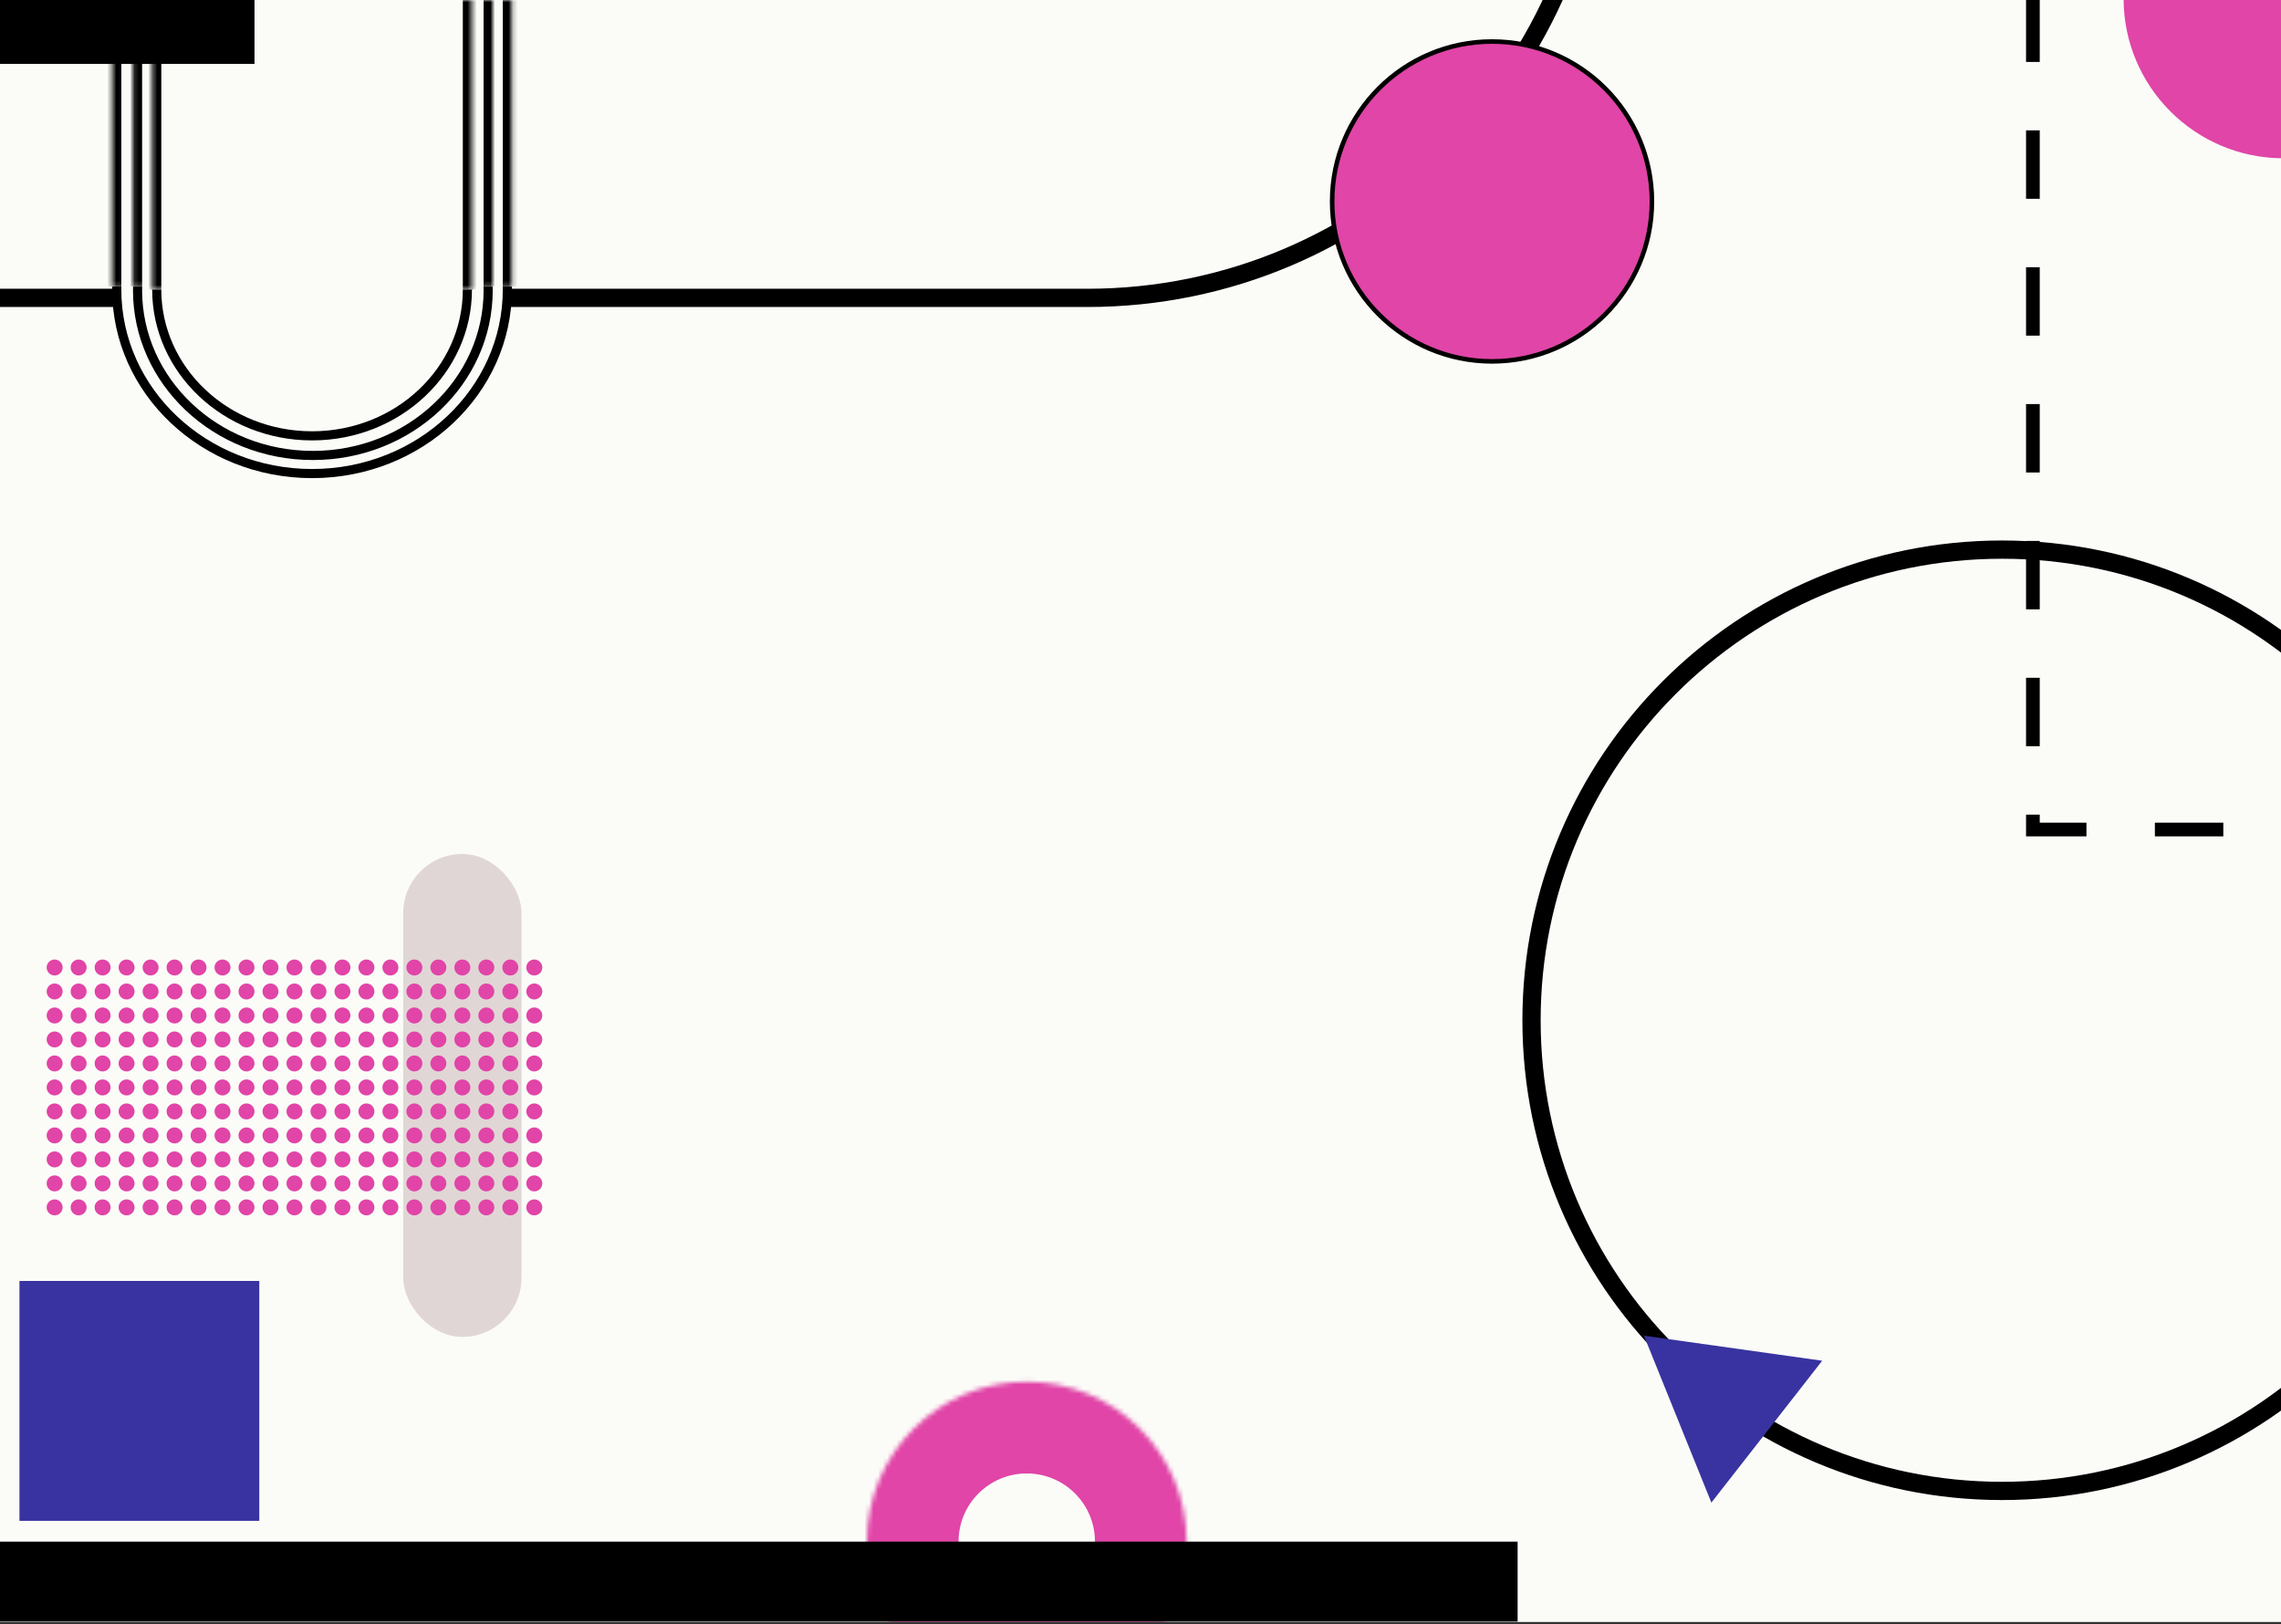 <svg width="500" height="356" viewBox="0 0 500 356" fill="none" xmlns="http://www.w3.org/2000/svg">
<rect x="0" y="0" width="500" height="356" fill="#333333" stroke="none"/>
<g clip-path="url(#clip0_80_5)">
<rect width="500" height="355.556" fill="#FBFCF8"/>
<mask id="path-1-inside-1_80_5" fill="white">
<ellipse cx="225.067" cy="337.942" rx="35.048" ry="35.057"/>
</mask>
<path d="M210.114 337.942C210.114 329.703 216.795 323 225.067 323V423C272.05 423 310.114 384.905 310.114 337.942H210.114ZM225.067 323C233.338 323 240.019 329.703 240.019 337.942H140.019C140.019 384.905 178.083 423 225.067 423V323ZM240.019 337.942C240.019 346.182 233.338 352.885 225.067 352.885V252.885C178.083 252.885 140.019 290.98 140.019 337.942H240.019ZM225.067 352.885C216.795 352.885 210.114 346.182 210.114 337.942H310.114C310.114 290.98 272.05 252.885 225.067 252.885V352.885Z" fill="#E045A7" mask="url(#path-1-inside-1_80_5)"/>
<path d="M-6 -113H284.654C321.097 -113 350.64 -83.457 350.64 -47.014C350.64 15.015 300.356 65.299 238.327 65.299H-6V-113Z" stroke="black" stroke-width="4"/>
<path d="M362.103 44.161C362.103 63.523 346.411 79.218 327.055 79.218C307.699 79.218 292.008 63.523 292.008 44.161C292.008 24.799 307.699 9.103 327.055 9.103C346.411 9.103 362.103 24.799 362.103 44.161Z" fill="#E045A7"/>
<path d="M362.103 44.161C362.103 63.523 346.411 79.218 327.055 79.218C307.699 79.218 292.008 63.523 292.008 44.161C292.008 24.799 307.699 9.103 327.055 9.103C346.411 9.103 362.103 24.799 362.103 44.161Z" stroke="black"/>
<path d="M111.213 63.469C111.213 85.695 92.102 103.81 68.404 103.81C44.705 103.81 25.594 85.695 25.594 63.469C25.594 41.243 44.705 23.128 68.404 23.128C92.102 23.128 111.213 41.243 111.213 63.469Z" fill="#FBFCF8" stroke="black" stroke-width="2"/>
<path d="M107.008 63.634C107.008 83.577 89.858 99.842 68.579 99.842C47.3 99.842 30.15 83.577 30.15 63.634C30.15 43.691 47.3 27.427 68.579 27.427C89.858 27.427 107.008 43.691 107.008 63.634Z" fill="#FBFCF8" stroke="black" stroke-width="2"/>
<path d="M102.452 63.469C102.452 81.129 87.263 95.542 68.404 95.542C49.545 95.542 34.356 81.129 34.356 63.469C34.356 45.809 49.545 31.396 68.404 31.396C87.263 31.396 102.452 45.809 102.452 63.469Z" fill="#FBFCF8" stroke="black" stroke-width="2"/>
<mask id="path-8-inside-2_80_5" fill="white">
<path d="M24.594 -52.948H112.213V62.808H24.594V-52.948Z"/>
</mask>
<path d="M24.594 -52.948H112.213V62.808H24.594V-52.948Z" fill="#FBFCF8"/>
<path d="M110.213 -52.948V62.808H114.213V-52.948H110.213ZM26.594 62.808V-52.948H22.594V62.808H26.594Z" fill="black" mask="url(#path-8-inside-2_80_5)"/>
<mask id="path-10-inside-3_80_5" fill="white">
<path d="M29.15 -52.948H108.008V62.808H29.15V-52.948Z"/>
</mask>
<path d="M29.15 -52.948H108.008V62.808H29.15V-52.948Z" fill="#FBFCF8"/>
<path d="M106.008 -52.948V62.808H110.008V-52.948H106.008ZM31.15 62.808V-52.948H27.15V62.808H31.15Z" fill="black" mask="url(#path-10-inside-3_80_5)"/>
<mask id="path-12-inside-4_80_5" fill="white">
<path d="M33.356 -52.948H103.452V63.469H33.356V-52.948Z"/>
</mask>
<path d="M33.356 -52.948H103.452V63.469H33.356V-52.948Z" fill="#FBFCF8"/>
<path d="M101.452 -52.948V63.469H105.452V-52.948H101.452ZM35.356 63.469V-52.948H31.356V63.469H35.356Z" fill="black" mask="url(#path-12-inside-4_80_5)"/>
<rect x="-0.29" y="-3.517" width="56.076" height="17.529" fill="black"/>
<rect x="-0.29" y="337.943" width="332.952" height="17.529" fill="black"/>
<rect x="4.267" y="280.799" width="52.571" height="52.586" fill="#3833A0"/>
<path d="M465.493 -0.362H500.541V34.695V34.695C481.185 34.695 465.493 18.994 465.493 -0.362V-0.362Z" fill="#E045A7"/>
<rect x="88.381" y="187.195" width="25.935" height="105.874" rx="12.968" fill="#E1D6D6"/>
<ellipse cx="11.977" cy="264.672" rx="1.752" ry="1.753" fill="#E045A7"/>
<ellipse cx="11.977" cy="259.414" rx="1.752" ry="1.753" fill="#E045A7"/>
<ellipse cx="11.977" cy="254.155" rx="1.752" ry="1.753" fill="#E045A7"/>
<ellipse cx="11.977" cy="248.897" rx="1.752" ry="1.753" fill="#E045A7"/>
<ellipse cx="17.234" cy="264.672" rx="1.752" ry="1.753" fill="#E045A7"/>
<ellipse cx="17.234" cy="259.414" rx="1.752" ry="1.753" fill="#E045A7"/>
<ellipse cx="17.234" cy="254.155" rx="1.752" ry="1.753" fill="#E045A7"/>
<ellipse cx="17.234" cy="248.897" rx="1.752" ry="1.753" fill="#E045A7"/>
<ellipse cx="22.491" cy="264.672" rx="1.752" ry="1.753" fill="#E045A7"/>
<ellipse cx="22.491" cy="259.414" rx="1.752" ry="1.753" fill="#E045A7"/>
<ellipse cx="22.491" cy="254.155" rx="1.752" ry="1.753" fill="#E045A7"/>
<ellipse cx="22.491" cy="248.897" rx="1.752" ry="1.753" fill="#E045A7"/>
<ellipse cx="27.748" cy="264.672" rx="1.752" ry="1.753" fill="#E045A7"/>
<ellipse cx="27.748" cy="259.414" rx="1.752" ry="1.753" fill="#E045A7"/>
<ellipse cx="27.748" cy="254.155" rx="1.752" ry="1.753" fill="#E045A7"/>
<ellipse cx="27.748" cy="248.897" rx="1.752" ry="1.753" fill="#E045A7"/>
<ellipse cx="33.006" cy="264.672" rx="1.752" ry="1.753" fill="#E045A7"/>
<ellipse cx="33.006" cy="259.414" rx="1.752" ry="1.753" fill="#E045A7"/>
<ellipse cx="33.006" cy="254.155" rx="1.752" ry="1.753" fill="#E045A7"/>
<ellipse cx="33.006" cy="248.897" rx="1.752" ry="1.753" fill="#E045A7"/>
<ellipse cx="38.263" cy="264.672" rx="1.752" ry="1.753" fill="#E045A7"/>
<ellipse cx="38.263" cy="259.414" rx="1.752" ry="1.753" fill="#E045A7"/>
<ellipse cx="38.263" cy="254.155" rx="1.752" ry="1.753" fill="#E045A7"/>
<ellipse cx="38.263" cy="248.897" rx="1.752" ry="1.753" fill="#E045A7"/>
<ellipse cx="11.977" cy="243.638" rx="1.752" ry="1.753" fill="#E045A7"/>
<ellipse cx="11.977" cy="238.379" rx="1.752" ry="1.753" fill="#E045A7"/>
<ellipse cx="11.977" cy="233.121" rx="1.752" ry="1.753" fill="#E045A7"/>
<ellipse cx="11.977" cy="227.862" rx="1.752" ry="1.753" fill="#E045A7"/>
<ellipse cx="17.234" cy="243.638" rx="1.752" ry="1.753" fill="#E045A7"/>
<ellipse cx="17.234" cy="238.379" rx="1.752" ry="1.753" fill="#E045A7"/>
<ellipse cx="17.234" cy="233.121" rx="1.752" ry="1.753" fill="#E045A7"/>
<ellipse cx="17.234" cy="227.862" rx="1.752" ry="1.753" fill="#E045A7"/>
<ellipse cx="22.491" cy="243.638" rx="1.752" ry="1.753" fill="#E045A7"/>
<ellipse cx="22.491" cy="238.379" rx="1.752" ry="1.753" fill="#E045A7"/>
<ellipse cx="22.491" cy="233.121" rx="1.752" ry="1.753" fill="#E045A7"/>
<ellipse cx="22.491" cy="227.862" rx="1.752" ry="1.753" fill="#E045A7"/>
<ellipse cx="27.748" cy="243.638" rx="1.752" ry="1.753" fill="#E045A7"/>
<ellipse cx="27.748" cy="238.379" rx="1.752" ry="1.753" fill="#E045A7"/>
<ellipse cx="27.748" cy="233.121" rx="1.752" ry="1.753" fill="#E045A7"/>
<ellipse cx="27.748" cy="227.862" rx="1.752" ry="1.753" fill="#E045A7"/>
<ellipse cx="33.006" cy="243.638" rx="1.752" ry="1.753" fill="#E045A7"/>
<ellipse cx="33.006" cy="238.379" rx="1.752" ry="1.753" fill="#E045A7"/>
<ellipse cx="33.006" cy="233.121" rx="1.752" ry="1.753" fill="#E045A7"/>
<ellipse cx="33.006" cy="227.862" rx="1.752" ry="1.753" fill="#E045A7"/>
<ellipse cx="38.263" cy="243.638" rx="1.752" ry="1.753" fill="#E045A7"/>
<ellipse cx="38.263" cy="238.379" rx="1.752" ry="1.753" fill="#E045A7"/>
<ellipse cx="38.263" cy="233.121" rx="1.752" ry="1.753" fill="#E045A7"/>
<ellipse cx="38.263" cy="227.862" rx="1.752" ry="1.753" fill="#E045A7"/>
<ellipse cx="43.52" cy="264.672" rx="1.752" ry="1.753" fill="#E045A7"/>
<ellipse cx="43.52" cy="259.414" rx="1.752" ry="1.753" fill="#E045A7"/>
<ellipse cx="43.52" cy="254.155" rx="1.752" ry="1.753" fill="#E045A7"/>
<ellipse cx="43.52" cy="248.897" rx="1.752" ry="1.753" fill="#E045A7"/>
<ellipse cx="48.777" cy="264.672" rx="1.752" ry="1.753" fill="#E045A7"/>
<ellipse cx="48.777" cy="259.414" rx="1.752" ry="1.753" fill="#E045A7"/>
<ellipse cx="48.777" cy="254.155" rx="1.752" ry="1.753" fill="#E045A7"/>
<ellipse cx="48.777" cy="248.897" rx="1.752" ry="1.753" fill="#E045A7"/>
<ellipse cx="54.034" cy="264.672" rx="1.752" ry="1.753" fill="#E045A7"/>
<ellipse cx="54.034" cy="259.414" rx="1.752" ry="1.753" fill="#E045A7"/>
<ellipse cx="54.034" cy="254.155" rx="1.752" ry="1.753" fill="#E045A7"/>
<ellipse cx="54.034" cy="248.897" rx="1.752" ry="1.753" fill="#E045A7"/>
<ellipse cx="59.291" cy="264.672" rx="1.752" ry="1.753" fill="#E045A7"/>
<ellipse cx="59.291" cy="259.414" rx="1.752" ry="1.753" fill="#E045A7"/>
<ellipse cx="59.291" cy="254.155" rx="1.752" ry="1.753" fill="#E045A7"/>
<ellipse cx="59.291" cy="248.897" rx="1.752" ry="1.753" fill="#E045A7"/>
<ellipse cx="64.548" cy="264.672" rx="1.752" ry="1.753" fill="#E045A7"/>
<ellipse cx="64.548" cy="259.414" rx="1.752" ry="1.753" fill="#E045A7"/>
<ellipse cx="64.548" cy="254.155" rx="1.752" ry="1.753" fill="#E045A7"/>
<ellipse cx="64.548" cy="248.897" rx="1.752" ry="1.753" fill="#E045A7"/>
<ellipse cx="69.806" cy="264.672" rx="1.752" ry="1.753" fill="#E045A7"/>
<ellipse cx="69.806" cy="259.414" rx="1.752" ry="1.753" fill="#E045A7"/>
<ellipse cx="69.806" cy="254.155" rx="1.752" ry="1.753" fill="#E045A7"/>
<ellipse cx="69.806" cy="248.897" rx="1.752" ry="1.753" fill="#E045A7"/>
<ellipse cx="43.52" cy="243.638" rx="1.752" ry="1.753" fill="#E045A7"/>
<ellipse cx="43.52" cy="238.379" rx="1.752" ry="1.753" fill="#E045A7"/>
<ellipse cx="43.52" cy="233.121" rx="1.752" ry="1.753" fill="#E045A7"/>
<ellipse cx="43.52" cy="227.862" rx="1.752" ry="1.753" fill="#E045A7"/>
<ellipse cx="48.777" cy="243.638" rx="1.752" ry="1.753" fill="#E045A7"/>
<ellipse cx="48.777" cy="238.379" rx="1.752" ry="1.753" fill="#E045A7"/>
<ellipse cx="48.777" cy="233.121" rx="1.752" ry="1.753" fill="#E045A7"/>
<ellipse cx="48.777" cy="227.862" rx="1.752" ry="1.753" fill="#E045A7"/>
<ellipse cx="54.034" cy="243.638" rx="1.752" ry="1.753" fill="#E045A7"/>
<ellipse cx="54.034" cy="238.379" rx="1.752" ry="1.753" fill="#E045A7"/>
<ellipse cx="54.034" cy="233.121" rx="1.752" ry="1.753" fill="#E045A7"/>
<ellipse cx="54.034" cy="227.862" rx="1.752" ry="1.753" fill="#E045A7"/>
<ellipse cx="59.291" cy="243.638" rx="1.752" ry="1.753" fill="#E045A7"/>
<ellipse cx="59.291" cy="238.379" rx="1.752" ry="1.753" fill="#E045A7"/>
<ellipse cx="59.291" cy="233.121" rx="1.752" ry="1.753" fill="#E045A7"/>
<ellipse cx="59.291" cy="227.862" rx="1.752" ry="1.753" fill="#E045A7"/>
<ellipse cx="64.548" cy="243.638" rx="1.752" ry="1.753" fill="#E045A7"/>
<ellipse cx="64.548" cy="238.379" rx="1.752" ry="1.753" fill="#E045A7"/>
<ellipse cx="64.548" cy="233.121" rx="1.752" ry="1.753" fill="#E045A7"/>
<ellipse cx="64.548" cy="227.862" rx="1.752" ry="1.753" fill="#E045A7"/>
<ellipse cx="69.806" cy="243.638" rx="1.752" ry="1.753" fill="#E045A7"/>
<ellipse cx="69.806" cy="238.379" rx="1.752" ry="1.753" fill="#E045A7"/>
<ellipse cx="69.806" cy="233.121" rx="1.752" ry="1.753" fill="#E045A7"/>
<ellipse cx="69.806" cy="227.862" rx="1.752" ry="1.753" fill="#E045A7"/>
<ellipse cx="75.062" cy="264.672" rx="1.752" ry="1.753" fill="#E045A7"/>
<ellipse cx="75.062" cy="259.414" rx="1.752" ry="1.753" fill="#E045A7"/>
<ellipse cx="75.062" cy="254.155" rx="1.752" ry="1.753" fill="#E045A7"/>
<ellipse cx="75.062" cy="248.897" rx="1.752" ry="1.753" fill="#E045A7"/>
<ellipse cx="80.32" cy="264.672" rx="1.752" ry="1.753" fill="#E045A7"/>
<ellipse cx="80.32" cy="259.414" rx="1.752" ry="1.753" fill="#E045A7"/>
<ellipse cx="80.32" cy="254.155" rx="1.752" ry="1.753" fill="#E045A7"/>
<ellipse cx="80.32" cy="248.897" rx="1.752" ry="1.753" fill="#E045A7"/>
<ellipse cx="85.577" cy="264.672" rx="1.752" ry="1.753" fill="#E045A7"/>
<ellipse cx="85.577" cy="259.414" rx="1.752" ry="1.753" fill="#E045A7"/>
<ellipse cx="85.577" cy="254.155" rx="1.752" ry="1.753" fill="#E045A7"/>
<ellipse cx="85.577" cy="248.897" rx="1.752" ry="1.753" fill="#E045A7"/>
<ellipse cx="75.062" cy="243.638" rx="1.752" ry="1.753" fill="#E045A7"/>
<ellipse cx="75.062" cy="238.379" rx="1.752" ry="1.753" fill="#E045A7"/>
<ellipse cx="75.062" cy="233.121" rx="1.752" ry="1.753" fill="#E045A7"/>
<ellipse cx="75.062" cy="227.862" rx="1.752" ry="1.753" fill="#E045A7"/>
<ellipse cx="80.32" cy="243.638" rx="1.752" ry="1.753" fill="#E045A7"/>
<ellipse cx="80.32" cy="238.379" rx="1.752" ry="1.753" fill="#E045A7"/>
<ellipse cx="80.32" cy="233.121" rx="1.752" ry="1.753" fill="#E045A7"/>
<ellipse cx="80.32" cy="227.862" rx="1.752" ry="1.753" fill="#E045A7"/>
<ellipse cx="85.577" cy="243.638" rx="1.752" ry="1.753" fill="#E045A7"/>
<ellipse cx="85.577" cy="238.379" rx="1.752" ry="1.753" fill="#E045A7"/>
<ellipse cx="85.577" cy="233.121" rx="1.752" ry="1.753" fill="#E045A7"/>
<ellipse cx="85.577" cy="227.862" rx="1.752" ry="1.753" fill="#E045A7"/>
<ellipse cx="90.834" cy="264.672" rx="1.752" ry="1.753" fill="#E045A7"/>
<ellipse cx="90.834" cy="259.414" rx="1.752" ry="1.753" fill="#E045A7"/>
<ellipse cx="90.834" cy="254.155" rx="1.752" ry="1.753" fill="#E045A7"/>
<ellipse cx="90.834" cy="248.897" rx="1.752" ry="1.753" fill="#E045A7"/>
<ellipse cx="96.091" cy="264.672" rx="1.752" ry="1.753" fill="#E045A7"/>
<ellipse cx="96.091" cy="259.414" rx="1.752" ry="1.753" fill="#E045A7"/>
<ellipse cx="96.091" cy="254.155" rx="1.752" ry="1.753" fill="#E045A7"/>
<ellipse cx="96.091" cy="248.897" rx="1.752" ry="1.753" fill="#E045A7"/>
<ellipse cx="101.348" cy="264.672" rx="1.752" ry="1.753" fill="#E045A7"/>
<ellipse cx="101.348" cy="259.414" rx="1.752" ry="1.753" fill="#E045A7"/>
<ellipse cx="101.348" cy="254.155" rx="1.752" ry="1.753" fill="#E045A7"/>
<ellipse cx="101.348" cy="248.897" rx="1.752" ry="1.753" fill="#E045A7"/>
<ellipse cx="106.605" cy="264.672" rx="1.752" ry="1.753" fill="#E045A7"/>
<ellipse cx="106.605" cy="259.414" rx="1.752" ry="1.753" fill="#E045A7"/>
<ellipse cx="106.605" cy="254.155" rx="1.752" ry="1.753" fill="#E045A7"/>
<ellipse cx="106.605" cy="248.897" rx="1.752" ry="1.753" fill="#E045A7"/>
<ellipse cx="111.863" cy="264.672" rx="1.752" ry="1.753" fill="#E045A7"/>
<ellipse cx="111.863" cy="259.414" rx="1.752" ry="1.753" fill="#E045A7"/>
<ellipse cx="111.863" cy="254.155" rx="1.752" ry="1.753" fill="#E045A7"/>
<ellipse cx="111.863" cy="248.897" rx="1.752" ry="1.753" fill="#E045A7"/>
<ellipse cx="117.12" cy="264.672" rx="1.752" ry="1.753" fill="#E045A7"/>
<ellipse cx="117.12" cy="259.414" rx="1.752" ry="1.753" fill="#E045A7"/>
<ellipse cx="117.12" cy="254.155" rx="1.752" ry="1.753" fill="#E045A7"/>
<ellipse cx="117.12" cy="248.897" rx="1.752" ry="1.753" fill="#E045A7"/>
<ellipse cx="90.834" cy="243.638" rx="1.752" ry="1.753" fill="#E045A7"/>
<ellipse cx="90.834" cy="238.379" rx="1.752" ry="1.753" fill="#E045A7"/>
<ellipse cx="90.834" cy="233.121" rx="1.752" ry="1.753" fill="#E045A7"/>
<ellipse cx="90.834" cy="227.862" rx="1.752" ry="1.753" fill="#E045A7"/>
<ellipse cx="96.091" cy="243.638" rx="1.752" ry="1.753" fill="#E045A7"/>
<ellipse cx="96.091" cy="238.379" rx="1.752" ry="1.753" fill="#E045A7"/>
<ellipse cx="96.091" cy="233.121" rx="1.752" ry="1.753" fill="#E045A7"/>
<ellipse cx="96.091" cy="227.862" rx="1.752" ry="1.753" fill="#E045A7"/>
<ellipse cx="101.348" cy="243.638" rx="1.752" ry="1.753" fill="#E045A7"/>
<ellipse cx="101.348" cy="238.379" rx="1.752" ry="1.753" fill="#E045A7"/>
<ellipse cx="101.348" cy="233.121" rx="1.752" ry="1.753" fill="#E045A7"/>
<ellipse cx="101.348" cy="227.862" rx="1.752" ry="1.753" fill="#E045A7"/>
<ellipse cx="106.605" cy="243.638" rx="1.752" ry="1.753" fill="#E045A7"/>
<ellipse cx="106.605" cy="238.379" rx="1.752" ry="1.753" fill="#E045A7"/>
<ellipse cx="106.605" cy="233.121" rx="1.752" ry="1.753" fill="#E045A7"/>
<ellipse cx="106.605" cy="227.862" rx="1.752" ry="1.753" fill="#E045A7"/>
<ellipse cx="111.863" cy="243.638" rx="1.752" ry="1.753" fill="#E045A7"/>
<ellipse cx="111.863" cy="238.379" rx="1.752" ry="1.753" fill="#E045A7"/>
<ellipse cx="111.863" cy="233.121" rx="1.752" ry="1.753" fill="#E045A7"/>
<ellipse cx="111.863" cy="227.862" rx="1.752" ry="1.753" fill="#E045A7"/>
<ellipse cx="117.12" cy="243.638" rx="1.752" ry="1.753" fill="#E045A7"/>
<ellipse cx="117.12" cy="238.379" rx="1.752" ry="1.753" fill="#E045A7"/>
<ellipse cx="117.12" cy="233.121" rx="1.752" ry="1.753" fill="#E045A7"/>
<ellipse cx="117.12" cy="227.862" rx="1.752" ry="1.753" fill="#E045A7"/>
<ellipse cx="11.977" cy="222.603" rx="1.752" ry="1.753" fill="#E045A7"/>
<ellipse cx="11.977" cy="217.345" rx="1.752" ry="1.753" fill="#E045A7"/>
<ellipse cx="11.977" cy="212.086" rx="1.752" ry="1.753" fill="#E045A7"/>
<ellipse cx="17.234" cy="222.603" rx="1.752" ry="1.753" fill="#E045A7"/>
<ellipse cx="17.234" cy="217.345" rx="1.752" ry="1.753" fill="#E045A7"/>
<ellipse cx="17.234" cy="212.086" rx="1.752" ry="1.753" fill="#E045A7"/>
<ellipse cx="22.491" cy="222.603" rx="1.752" ry="1.753" fill="#E045A7"/>
<ellipse cx="22.491" cy="217.345" rx="1.752" ry="1.753" fill="#E045A7"/>
<ellipse cx="22.491" cy="212.086" rx="1.752" ry="1.753" fill="#E045A7"/>
<ellipse cx="27.748" cy="222.603" rx="1.752" ry="1.753" fill="#E045A7"/>
<ellipse cx="27.748" cy="217.345" rx="1.752" ry="1.753" fill="#E045A7"/>
<ellipse cx="27.748" cy="212.086" rx="1.752" ry="1.753" fill="#E045A7"/>
<ellipse cx="33.006" cy="222.603" rx="1.752" ry="1.753" fill="#E045A7"/>
<ellipse cx="33.006" cy="217.345" rx="1.752" ry="1.753" fill="#E045A7"/>
<ellipse cx="33.006" cy="212.086" rx="1.752" ry="1.753" fill="#E045A7"/>
<ellipse cx="38.263" cy="222.603" rx="1.752" ry="1.753" fill="#E045A7"/>
<ellipse cx="38.263" cy="217.345" rx="1.752" ry="1.753" fill="#E045A7"/>
<ellipse cx="38.263" cy="212.086" rx="1.752" ry="1.753" fill="#E045A7"/>
<ellipse cx="43.52" cy="222.603" rx="1.752" ry="1.753" fill="#E045A7"/>
<ellipse cx="43.52" cy="217.345" rx="1.752" ry="1.753" fill="#E045A7"/>
<ellipse cx="43.52" cy="212.086" rx="1.752" ry="1.753" fill="#E045A7"/>
<ellipse cx="48.777" cy="222.603" rx="1.752" ry="1.753" fill="#E045A7"/>
<ellipse cx="48.777" cy="217.345" rx="1.752" ry="1.753" fill="#E045A7"/>
<ellipse cx="48.777" cy="212.086" rx="1.752" ry="1.753" fill="#E045A7"/>
<ellipse cx="54.034" cy="222.603" rx="1.752" ry="1.753" fill="#E045A7"/>
<ellipse cx="54.034" cy="217.345" rx="1.752" ry="1.753" fill="#E045A7"/>
<ellipse cx="54.034" cy="212.086" rx="1.752" ry="1.753" fill="#E045A7"/>
<ellipse cx="59.291" cy="222.603" rx="1.752" ry="1.753" fill="#E045A7"/>
<ellipse cx="59.291" cy="217.345" rx="1.752" ry="1.753" fill="#E045A7"/>
<ellipse cx="59.291" cy="212.086" rx="1.752" ry="1.753" fill="#E045A7"/>
<ellipse cx="64.548" cy="222.603" rx="1.752" ry="1.753" fill="#E045A7"/>
<ellipse cx="64.548" cy="217.345" rx="1.752" ry="1.753" fill="#E045A7"/>
<ellipse cx="64.548" cy="212.086" rx="1.752" ry="1.753" fill="#E045A7"/>
<ellipse cx="69.806" cy="222.603" rx="1.752" ry="1.753" fill="#E045A7"/>
<ellipse cx="69.806" cy="217.345" rx="1.752" ry="1.753" fill="#E045A7"/>
<ellipse cx="69.806" cy="212.086" rx="1.752" ry="1.753" fill="#E045A7"/>
<ellipse cx="75.062" cy="222.603" rx="1.752" ry="1.753" fill="#E045A7"/>
<ellipse cx="75.062" cy="217.345" rx="1.752" ry="1.753" fill="#E045A7"/>
<ellipse cx="75.062" cy="212.086" rx="1.752" ry="1.753" fill="#E045A7"/>
<ellipse cx="80.32" cy="222.603" rx="1.752" ry="1.753" fill="#E045A7"/>
<ellipse cx="80.32" cy="217.345" rx="1.752" ry="1.753" fill="#E045A7"/>
<ellipse cx="80.32" cy="212.086" rx="1.752" ry="1.753" fill="#E045A7"/>
<ellipse cx="85.577" cy="222.603" rx="1.752" ry="1.753" fill="#E045A7"/>
<ellipse cx="85.577" cy="217.345" rx="1.752" ry="1.753" fill="#E045A7"/>
<ellipse cx="85.577" cy="212.086" rx="1.752" ry="1.753" fill="#E045A7"/>
<ellipse cx="90.834" cy="222.603" rx="1.752" ry="1.753" fill="#E045A7"/>
<ellipse cx="90.834" cy="217.345" rx="1.752" ry="1.753" fill="#E045A7"/>
<ellipse cx="90.834" cy="212.086" rx="1.752" ry="1.753" fill="#E045A7"/>
<ellipse cx="96.091" cy="222.603" rx="1.752" ry="1.753" fill="#E045A7"/>
<ellipse cx="96.091" cy="217.345" rx="1.752" ry="1.753" fill="#E045A7"/>
<ellipse cx="96.091" cy="212.086" rx="1.752" ry="1.753" fill="#E045A7"/>
<ellipse cx="101.348" cy="222.603" rx="1.752" ry="1.753" fill="#E045A7"/>
<ellipse cx="101.348" cy="217.345" rx="1.752" ry="1.753" fill="#E045A7"/>
<ellipse cx="101.348" cy="212.086" rx="1.752" ry="1.753" fill="#E045A7"/>
<ellipse cx="106.605" cy="222.603" rx="1.752" ry="1.753" fill="#E045A7"/>
<ellipse cx="106.605" cy="217.345" rx="1.752" ry="1.753" fill="#E045A7"/>
<ellipse cx="106.605" cy="212.086" rx="1.752" ry="1.753" fill="#E045A7"/>
<ellipse cx="111.863" cy="222.603" rx="1.752" ry="1.753" fill="#E045A7"/>
<ellipse cx="111.863" cy="217.345" rx="1.752" ry="1.753" fill="#E045A7"/>
<ellipse cx="111.863" cy="212.086" rx="1.752" ry="1.753" fill="#E045A7"/>
<ellipse cx="117.12" cy="222.603" rx="1.752" ry="1.753" fill="#E045A7"/>
<ellipse cx="117.12" cy="217.345" rx="1.752" ry="1.753" fill="#E045A7"/>
<ellipse cx="117.12" cy="212.086" rx="1.752" ry="1.753" fill="#E045A7"/>
<path d="M542 223.655C542 280.636 495.821 326.827 438.857 326.827C381.893 326.827 335.714 280.636 335.714 223.655C335.714 166.674 381.893 120.483 438.857 120.483C495.821 120.483 542 166.674 542 223.655Z" stroke="black" stroke-width="4"/>
<path d="M360.357 292.796L399.43 298.289L375.138 329.391L360.357 292.796Z" fill="#3833A0"/>
<rect x="445.614" y="-7.627" width="61.137" height="189.466" stroke="black" stroke-width="3" stroke-dasharray="15 15"/>
</g>
<defs>
<clipPath id="clip0_80_5">
<rect width="500" height="355.556" fill="white"/>
</clipPath>
</defs>
</svg>
